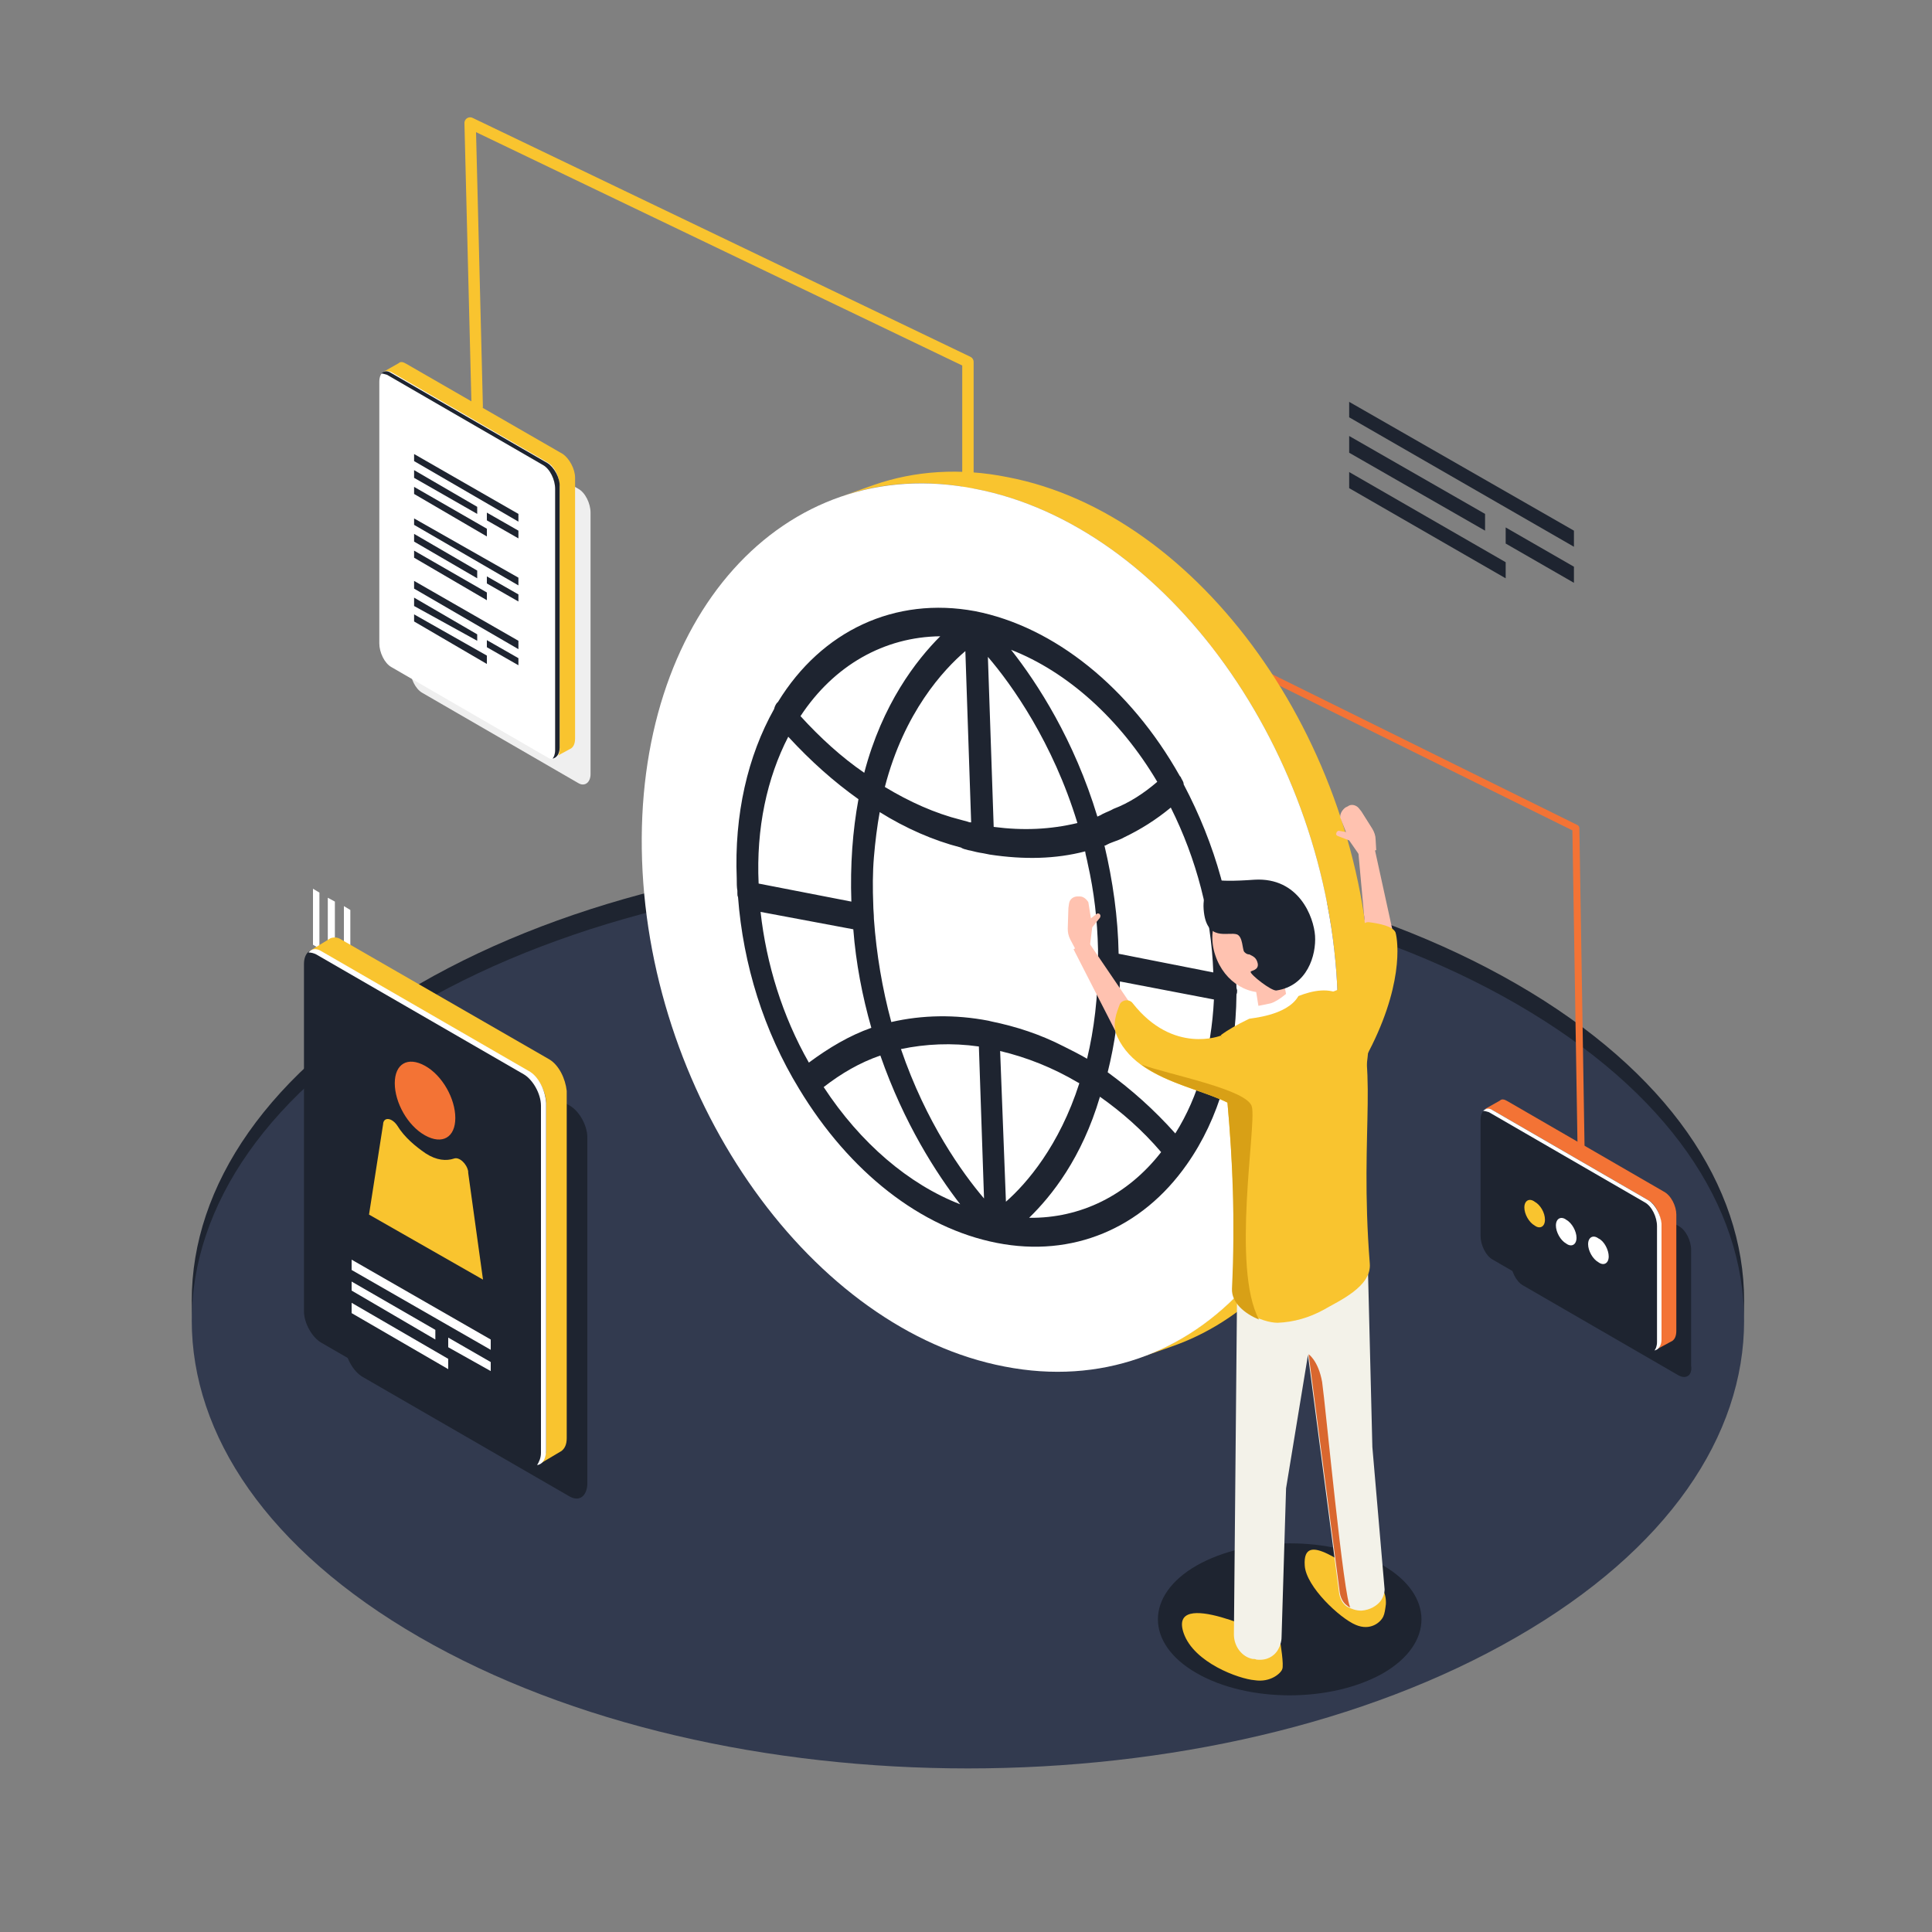 <?xml version="1.0" encoding="utf-8"?>
<!-- Generator: Adobe Illustrator 18.0.0, SVG Export Plug-In . SVG Version: 6.00 Build 0)  -->
<!DOCTYPE svg PUBLIC "-//W3C//DTD SVG 1.1//EN" "http://www.w3.org/Graphics/SVG/1.1/DTD/svg11.dtd">
<svg version="1.1" id="Layer_1" xmlns="http://www.w3.org/2000/svg" xmlns:xlink="http://www.w3.org/1999/xlink" x="0px" y="0px"
	 viewBox="0 0 300 300" enable-background="new 0 0 300 300" xml:space="preserve">
<rect x="0" y="0" width="300" height="300" fill="#808080" stroke="none"/>
<g>
	<path fill="#1E2430" d="M235.5,251.1c-47.1,27.2-123.3,27.2-170.4,0s-47.1-71.1,0-98.3s123.3-27.2,170.4,0S282.6,224,235.5,251.1z"
		/>
	<path fill="#323A4F" d="M235.5,254.2c-47.1,27.2-123.3,27.2-170.4,0s-47.1-71.1,0-98.3s123.3-27.2,170.4,0S282.6,227.1,235.5,254.2
		z"/>
	
		<polyline fill="none" stroke="#F9C42F" stroke-width="1.767" stroke-linecap="round" stroke-linejoin="round" stroke-miterlimit="10" points="
		74.1,63.1 73,19.1 150.3,56.2 150.3,144 	"/>
	
		<polyline fill="none" stroke="#F37335" stroke-width="1.089" stroke-linecap="round" stroke-linejoin="round" stroke-miterlimit="10" points="
		169.6,130.5 169.6,91.5 244.7,128.6 245.8,196.3 	"/>
	<path fill="#1E2430" d="M260.7,213.6l-24.2-14c-1.1-0.6-1.9-2.3-1.9-3.7v-18c0-1.5,0.9-2,1.9-1.5l24.2,14c1.1,0.6,1.9,2.3,1.9,3.7
		v18C262.8,213.5,261.9,214.2,260.7,213.6z"/>
	<path fill="#F37335" d="M258.3,185l-24.2-14c-0.5-0.3-0.9-0.4-1.2-0.1l0,0l-2.3,1.3c0,0,1.1,0.4,1.6,0.6v17.7
		c0,1.5,0.9,3.1,1.9,3.7l23.2,13.3v2l2.4-1.3l0,0c0.4-0.3,0.6-0.8,0.6-1.6v-18C260.3,187.3,259.5,185.6,258.3,185z"/>
	<path fill="#1E2430" d="M256,209.6l-24.2-14c-1.1-0.6-1.9-2.3-1.9-3.7v-18c0-1.5,0.9-2,1.9-1.5l24.2,14c1.1,0.6,1.9,2.3,1.9,3.7v18
		C257.9,209.5,257,210.2,256,209.6z"/>
	<path fill="#FFFFFF" d="M256,186.4l-24.2-14c-0.6-0.4-1.1-0.3-1.5,0.1c0.3,0,0.5,0.1,0.9,0.2l24.2,14c1.1,0.6,1.9,2.3,1.9,3.7v18
		c0,0.6-0.2,1.1-0.4,1.3c0.6-0.1,1.1-0.7,1.1-1.7v-18C257.9,188.7,257,187,256,186.4z"/>
	<path fill="#F9C42F" d="M239.9,189.4c0,1.1-0.8,1.5-1.6,0.9c-0.9-0.5-1.6-1.8-1.6-2.8c0-1.1,0.8-1.5,1.6-0.9
		C239.2,187.1,239.9,188.3,239.9,189.4z"/>
	<path fill="#FFFFFF" d="M244.8,192.2c0,1.1-0.8,1.5-1.6,0.9c-0.9-0.5-1.6-1.8-1.6-2.8c0-1.1,0.8-1.5,1.6-0.9
		C244.1,189.9,244.8,191.2,244.8,192.2z"/>
	<path fill="#FFFFFF" d="M249.8,195.1c0,1.1-0.8,1.5-1.6,0.9c-0.9-0.5-1.6-1.8-1.6-2.8c0-1.1,0.8-1.5,1.6-0.9
		C249.1,192.7,249.8,194.1,249.8,195.1z"/>
	<path fill="#EFEFEF" d="M89.8,121.6l-24.2-14c-1.1-0.6-1.9-2.3-1.9-3.7V63.4c0-1.5,0.9-2,1.9-1.5l24.2,14c1.1,0.6,1.9,2.3,1.9,3.7
		v40.6C91.7,121.5,90.8,122.2,89.8,121.6z"/>
	<path fill="#F9C42F" d="M87.4,70.5l-24.3-14c-0.5-0.3-0.9-0.4-1.2-0.1l0,0l-2.3,1.3c0,0,1.1,0.4,1.6,0.6v40.2
		c0,1.5,0.9,3.1,1.9,3.7l23.2,13.3v2l2.4-1.3l0,0c0.4-0.3,0.6-0.8,0.6-1.6V74.2C89.3,72.8,88.4,71.2,87.4,70.5z"/>
	<path fill="#FFFFFF" d="M85,117.6l-24.2-14c-1.1-0.6-1.9-2.3-1.9-3.7V59.3c0-1.5,0.9-2,1.9-1.5l24.2,14c1.1,0.6,1.9,2.3,1.9,3.7
		v40.6C87,117.6,86,118.3,85,117.6z"/>
	<path fill="#1E2430" d="M85,71.9l-24.3-14c-0.6-0.4-1.1-0.3-1.5,0.1c0.3,0,0.5,0.1,0.9,0.2l24.2,14c1.1,0.6,1.9,2.3,1.9,3.7v40.6
		c0,0.6-0.2,1.1-0.4,1.3c0.6-0.1,1.1-0.7,1.1-1.7V75.6C87,74.2,86,72.5,85,71.9z"/>
	<polygon fill="#1E2430" points="80.5,81 64.3,71.6 64.3,70.5 80.5,79.8 	"/>
	<polygon fill="#1E2430" points="75.6,83.3 64.3,76.7 64.3,75.6 75.6,82.1 	"/>
	<polygon fill="#1E2430" points="74.1,79.8 64.3,74.2 64.3,73 74.1,78.7 	"/>
	<polygon fill="#1E2430" points="80.5,83.6 75.6,80.8 75.6,79.6 80.5,82.4 	"/>
	<polygon fill="#1E2430" points="80.5,90.9 64.3,81.5 64.3,80.5 80.5,89.7 	"/>
	<polygon fill="#1E2430" points="75.6,93.2 64.3,86.6 64.3,85.5 75.6,92 	"/>
	<polygon fill="#1E2430" points="74.1,89.8 64.3,84.1 64.3,82.9 74.1,88.6 	"/>
	<polygon fill="#1E2430" points="80.5,93.4 75.6,90.6 75.6,89.5 80.5,92.3 	"/>
	<polygon fill="#1E2430" points="80.5,100.8 64.3,91.4 64.3,90.2 80.5,99.5 	"/>
	<polygon fill="#1E2430" points="75.6,103.1 64.3,96.5 64.3,95.4 75.6,101.8 	"/>
	<polygon fill="#1E2430" points="74.1,99.5 64.3,94.1 64.3,92.8 74.1,98.5 	"/>
	<polygon fill="#1E2430" points="80.5,103.3 75.6,100.5 75.6,99.4 80.5,102.2 	"/>
	<polygon fill="#FFFFFF" points="54.4,150.1 53.4,149.5 53.4,140.7 54.4,141.3 	"/>
	<polygon fill="#FFFFFF" points="52,148.7 50.9,148 50.9,139.4 52,140 	"/>
	<polygon fill="#FFFFFF" points="49.6,147.3 48.6,146.7 48.6,138 49.6,138.6 	"/>
	<path fill="#F9C42F" d="M212.8,152.7c-1.3-37.6-26.5-72.9-56.3-78.6c-7.4-1.5-14.5-1-20.8,1.2l-5.1,1.8c6.3-2.2,13.3-2.7,20.8-1.2
		c29.8,5.7,55,41,56.3,78.6c0.9,28.2-11.8,49.7-30.9,56.4l5.1-1.8C200.9,202.5,213.6,181,212.8,152.7z"/>
	<path fill="#FFFFFF" d="M151.4,75.9c29.8,5.7,55,41,56.3,78.6c1.3,37.6-21.9,63.5-51.7,57.7c-29.8-5.7-55-41-56.3-78.6
		C98.4,95.9,121.6,70,151.4,75.9z"/>
	<path id="SVGID_5_" fill="#FFFFFF" d="M150.3,127.6l3.3-1.1c0.2,0.1,0.4,0.1,0.5,0.1l-3.3,1.1C150.7,127.8,150.5,127.7,150.3,127.6
		z"/>
	<g>
		<defs>
			<path id="SVGID_1_" d="M150.3,127.6l3.3-1.1c0.2,0.1,0.4,0.1,0.5,0.1l-3.3,1.1C150.7,127.8,150.5,127.7,150.3,127.6z"/>
		</defs>
		<clipPath id="SVGID_2_">
			<use xlink:href="#SVGID_1_"  overflow="visible"/>
		</clipPath>
		<path clip-path="url(#SVGID_2_)" fill="#FFFFFF" d="M150.3,127.6l3.3-1.1c0.2,0.1,0.4,0.1,0.5,0.1l-3.3,1.1
			C150.7,127.8,150.5,127.7,150.3,127.6"/>
	</g>
	<path id="SVGID_7_" fill="#FFFFFF" d="M174.6,129.9l3.3-1.1c-0.5,0.3-1.1,0.5-1.9,0.8c-0.3,0.1-0.5,0.2-0.9,0.4
		c-0.1,0.1-0.2,0.1-0.3,0.1l-3.3,1.1c0.1-0.1,0.2-0.1,0.3-0.1c0.3-0.1,0.6-0.2,0.9-0.4C173.5,130.5,174.1,130.2,174.6,129.9z"/>
	<g>
		<defs>
			<path id="SVGID_3_" d="M174.6,129.9l3.3-1.1c-0.5,0.3-1.1,0.5-1.9,0.8c-0.3,0.1-0.5,0.2-0.9,0.4c-0.1,0.1-0.2,0.1-0.3,0.1
				l-3.3,1.1c0.1-0.1,0.2-0.1,0.3-0.1c0.3-0.1,0.6-0.2,0.9-0.4C173.5,130.5,174.1,130.2,174.6,129.9z"/>
		</defs>
		<clipPath id="SVGID_4_">
			<use xlink:href="#SVGID_3_"  overflow="visible"/>
		</clipPath>
		<path clip-path="url(#SVGID_4_)" fill="#FFFFFF" d="M174.6,129.9l3.3-1.1c-0.5,0.3-1.1,0.5-1.9,0.8c-0.3,0.1-0.5,0.2-0.9,0.4
			c-0.1,0.1-0.2,0.1-0.3,0.1l-3.3,1.1c0.1-0.1,0.2-0.1,0.3-0.1c0.3-0.1,0.6-0.2,0.9-0.4C173.5,130.5,174.1,130.2,174.6,129.9"/>
	</g>
	<path fill="#1E2430" d="M191.9,151.5c0,0.6,0.1,1.3,0.1,1.9c0,0.1,0.1,0.3,0.1,0.4c0,0.2,0,0.4-0.1,0.6
		c-0.1,10.2-2.7,19.3-7.7,26.4c-7,10-17.8,14.5-29.5,12.2c-11.8-2.3-22.9-11-30.7-23.9c-5.5-9-8.7-19.3-9.5-29.8
		c-0.1-0.2-0.1-0.4-0.1-0.6c0-0.1,0-0.3,0-0.4c-0.1-0.5-0.1-1.2-0.1-1.9c-0.4-9.9,1.7-19,5.8-26.3c0.1-0.4,0.2-0.6,0.4-0.9
		c0.1-0.1,0.1-0.1,0.2-0.2c6.8-11.1,18.2-16.4,30.6-14.1c12.3,2.4,24.1,11.9,31.8,25.6c0.1,0.1,0.2,0.2,0.2,0.3
		c0.2,0.4,0.4,0.6,0.4,1C188.7,131.1,191.6,141.2,191.9,151.5z M153.5,158.5l0.4,0.1c3.9,0.8,7.6,2,11.3,3.9
		c1.2,0.6,2.4,1.2,3.6,1.9c1.1-4.6,1.7-9.6,1.7-14.9c0-0.6,0-1.4,0-2.1c-0.1-4.5-0.6-8.9-1.6-13.3c-0.1-0.6-0.3-1.2-0.4-1.9
		c-4.6,1.2-9.5,1.3-14.8,0.5c-0.4-0.1-0.6-0.1-1-0.2l-0.6-0.1c-0.6-0.1-1.2-0.3-1.8-0.4c-0.4-0.1-0.8-0.2-1.1-0.4
		c-4.3-1.1-8.6-3-12.6-5.5c-0.4,2.2-0.7,4.6-0.9,7c-0.2,2.4-0.2,4.9-0.1,7.4c0,0.7,0.1,1.5,0.1,2.2c0.4,5.5,1.3,10.8,2.7,16
		C143.2,157.6,148.3,157.5,153.5,158.5 M146,98.8c-8.7,0.1-16.5,4.5-21.7,12.4c3.1,3.4,6.4,6.4,9.9,8.8
		C137,109.3,142.3,102.5,146,98.8 M179.7,121.4c-5.8-9.8-14-17.1-22.7-20.5c4.1,5.2,9.8,14,13.4,25.9c0.2-0.1,0.5-0.2,0.8-0.4
		c0.6-0.3,1.2-0.5,1.7-0.8C175.3,124.7,177.6,123.2,179.7,121.4 M159.8,189.1c8,0.1,15.3-3.5,20.5-10.2c-2.9-3.4-6.1-6.2-9.5-8.6
		C168,179.8,163.3,185.7,159.8,189.1 M127.9,168.8c5.7,8.7,13.2,15.1,21.2,18.2c-3.7-4.8-8.7-12.5-12.4-23.1
		C133.5,165,130.6,166.7,127.9,168.8 M188.4,151c-0.3-8.8-2.6-17.6-6.6-25.6c-2.3,1.9-4.7,3.4-7.2,4.6c-0.5,0.3-1.1,0.5-1.9,0.8
		c-0.3,0.1-0.5,0.2-0.9,0.4c-0.1,0.1-0.2,0.1-0.3,0.1c1.3,5.5,2.1,11.1,2.2,16.8L188.4,151 M117.8,137.2l14.4,2.8
		c-0.2-5.7,0.2-11,1.1-15.9c-3.8-2.7-7.4-5.9-10.9-9.7C119.1,120.8,117.4,128.6,117.8,137.2 M182.5,176c3.6-5.7,5.6-12.8,6-20.8
		l-14.6-2.8c-0.1,4.9-0.8,9.7-1.9,14.1C175.7,169.2,179.2,172.3,182.5,176 M125.6,165c3.1-2.3,6.3-4.2,9.7-5.4
		c-1.4-4.9-2.4-10.1-2.8-15.3l-14.4-2.7C119,149.7,121.5,157.8,125.6,165 M149.9,101.1c-3.4,2.9-9.5,9.5-12.5,21.1
		c3.8,2.3,7.8,4.1,11.8,5.1c0.4,0.1,0.7,0.2,1.1,0.3c0.2,0.1,0.4,0.1,0.5,0.1L149.9,101.1 M153.4,102l0.9,26.4
		c4.6,0.6,8.8,0.4,13-0.6C163.5,115.3,157.1,106.3,153.4,102 M152.8,186.1l-0.8-23.6c-4.2-0.6-8.3-0.4-12.1,0.4
		C143.8,174.3,149.4,182.1,152.8,186.1 M156.2,186.6c3.2-2.8,8.3-8.7,11.4-18.4c-0.1,0-0.1-0.1-0.2-0.1c-3.9-2.3-7.9-3.9-12.1-4.9
		L156.2,186.6"/>
	<path fill="#1E2430" d="M214.8,243.1c-8-4.6-20.9-4.6-29,0c-8,4.6-8,12.1,0,16.7c8,4.6,20.9,4.6,29,0
		C222.7,255.2,222.7,247.7,214.8,243.1z"/>
	<path fill="#F9C42F" d="M202.6,243.1c0.2,3.3,5.5,8.2,7.9,9.2c2.3,1,3.9-0.4,4.3-1.3c0.2-0.4,0.3-1.1,0.4-1.9
		c0.1-1.8-0.8-3.4-2.2-3.9C209.1,243.5,202.2,237.2,202.6,243.1z"/>
	<path fill="#F9C42F" d="M197.3,254.1c0,0-16-7.8-13.5-0.5c1.6,4.6,8.6,7.1,11,7.3c2.5,0.4,4.1-1.1,4.3-1.7c0.3-0.6-0.3-4.2-0.3-4.2
		L197.3,254.1z"/>
	<path fill="#F3F2E9" d="M212.4,196.5l0.7,28.2l1.9,22.1c0,0.7-0.3,1.4-0.7,1.9c-0.5,0.6-1.5,1.3-2.9,1.4c-0.9,0-1.6-0.3-2.2-0.6
		c-0.8-0.5-1.2-1.4-1.3-2.4l-4.8-36.7l-3.4,20.7l-0.7,23.1c0,0.8-0.3,1.6-0.7,2.2c-0.5,0.7-1.5,1.5-3.2,1.3
		c-0.2-0.1-0.4-0.1-0.6-0.1c-1.6-0.3-2.9-1.9-2.9-3.8l0.5-54.2L212.4,196.5z"/>
	<path fill="#FFC2B0" d="M194.7,151.8l0.9,5.6c0,0,0.5,1.2,2.5,0.8c1.9-0.5,1.9-2.2,1.9-2.2l-0.9-4.9L194.7,151.8z"/>
	<path fill="#FFC2B0" d="M193.1,138.4c3.8-1.2,7.9,1.2,9.3,5.5c1.3,4.2-0.6,8.7-4.4,9.9c-3.8,1.2-7.9-1.2-9.3-5.5
		C187.3,144.1,189.3,139.6,193.1,138.4z"/>
	<path fill="#F9C42F" d="M189.6,160.7c1.2,12.1,2.5,24.6,1.8,39.3c-0.2,3.2,4.5,5.4,7,5.4c2.5-0.1,4.9-0.8,7.1-2
		c2.4-1.4,7.5-3.6,7.2-7.2c-1.7-21.5,1.8-31.4-2.9-40c-2.9-5.3-10.8-0.2-10.9-0.2C191.1,159.2,189.6,160.8,189.6,160.7z"/>
	<path fill="#D9672F" d="M205.3,214.6c0.5,3.4,3.4,34.2,4.4,35c-0.2-0.1-0.4-0.1-0.4-0.2c-0.8-0.5-1.2-1.4-1.3-2.4l-4.8-36.7
		C203.1,210.2,204.7,211.2,205.3,214.6z"/>
	<polygon fill="#FFC2B0" points="175.7,156.1 168.9,146.1 166.7,147.4 173.4,160.5 	"/>
	<polygon fill="#FFC2B0" points="212,144.2 210.9,132.1 213.5,132 216.7,146.6 	"/>
	<path fill="#F9C42F" d="M193.5,173.5c-3.1-4.6-16.2-4.3-20-12.5c-0.9-1.9-0.1-3.8,0.4-5.1c0.4-0.7,1.5-0.8,2-0.1
		c6.3,8,13.7,5,13.7,5S196.6,178.1,193.5,173.5z"/>
	<path fill="#F9C42F" d="M212,164.3c6-11,5.1-18.1,4.7-19.5c-0.4-1-2.6-1.4-4.1-1.6c-0.6-0.1-1.2,0.4-1.2,1.1c0,1-0.2,2.6-0.6,5.3
		c-0.9,5.3-7,4.8-7,4.8S208,171.5,212,164.3z"/>
	<path fill="#FFC2B0" d="M211.1,132.8l-1.6-2.3l-1.8-0.7c-0.2-0.1-0.3-0.3-0.2-0.4l0,0c0-0.2,0.2-0.4,0.4-0.4l1.1,0.2l-0.9-2.3
		c0-0.6,0.3-1.1,0.8-1.5l0.4-0.2c0.5-0.4,1.3-0.2,1.7,0.3l0.4,0.5l1.7,2.7c0.3,0.5,0.5,1.1,0.5,1.6l0.1,1.7L211.1,132.8z"/>
	<path fill="#FFC2B0" d="M169.2,147.2l0.4-3.2l1.2-1.5c0.1-0.2,0.1-0.4,0-0.5l0,0c-0.1-0.2-0.4-0.2-0.5-0.1l-0.9,0.7l-0.4-2.5
		c-0.3-0.5-0.8-0.9-1.3-0.9h-0.4c-0.6,0-1.2,0.4-1.3,1.1l-0.1,0.7l-0.1,3.2c0,0.6,0.1,1.1,0.4,1.7l0.8,1.5L169.2,147.2z"/>
	<path fill="#D8A016" d="M177.2,165.3c4.1,3,9.8,4.1,13.4,5.9c0.8,8.9,1.2,18.3,0.7,28.9c-0.1,2.2,2,3.9,4.2,4.8
		c-4.3-8-0.4-30-1.1-33C193.9,169.2,181.6,166.9,177.2,165.3z"/>
	<path fill="#FFFFFF" d="M194,158.2l0.7-1.9c0.8-0.1,2.6-0.5,2.6-0.5c1.4-0.4,3.2-2.2,3.2-2.2l1.1,1.1
		C199.8,157.8,194,158.1,194,158.2z"/>
	<path fill="#1E2430" d="M195.3,149.6c0.2,1.1-1.1,1.1-1.1,1.3c-0.1,0.4,3.2,3,4,2.9c4.8-0.7,6.2-5.5,6-8.5
		c-0.2-2.9-2.5-9.1-9.4-8.7c-6.9,0.5-6.8-0.3-6.8-0.3c0,1.5-1.3,2.2-1.1,4.9c0.4,5.2,3.8,3.4,5.2,3.9c0.9,0.4,0.8,2.3,1.1,2.7
		c0.2,0.2,0.4,0.4,0.8,0.4C194.6,148.5,195.1,148.7,195.3,149.6z"/>
	<path fill="#1E2430" d="M88.5,232.4l-32.2-18.6c-1.4-0.8-2.7-3-2.7-4.9V155c0-1.9,1.2-2.7,2.7-1.9l32.2,18.6c1.4,0.8,2.7,3,2.7,4.9
		v53.9C91.1,232.3,90,233.2,88.5,232.4z"/>
	<path fill="#F9C42F" d="M85.3,164.5L53,145.9c-0.6-0.4-1.2-0.4-1.7-0.2l0,0l-3.1,1.9c0,0,1.4,0.5,2.2,0.8v53.4
		c0,1.9,1.2,4.1,2.7,4.9L84,224.5v2.7l3.2-1.9l0,0c0.5-0.4,0.8-1,0.8-2v-53.9C87.8,167.5,86.8,165.4,85.3,164.5z"/>
	<path fill="#1E2430" d="M82.1,227.1l-32.2-18.6c-1.4-0.8-2.7-3-2.7-4.9v-53.9c0-1.9,1.2-2.7,2.7-1.9l32.2,18.6
		c1.4,0.8,2.7,3,2.7,4.9v53.9C84.7,227.1,83.6,227.9,82.1,227.1z"/>
	<path fill="#FFFFFF" d="M82.1,166.3l-32.2-18.6c-0.8-0.5-1.5-0.4-2,0.2c0.4,0,0.8,0.1,1.2,0.3l32.2,18.6c1.4,0.8,2.7,3,2.7,4.9
		v53.9c0,0.8-0.3,1.4-0.6,1.9c0.8-0.1,1.4-0.9,1.4-2.3v-53.9C84.7,169.3,83.6,167.1,82.1,166.3z"/>
	<path fill="#F37335" d="M70.7,173.6c0,3-2,4.2-4.7,2.7c-2.7-1.5-4.7-5.1-4.7-8.1s2-4.2,4.7-2.7C68.7,167,70.7,170.6,70.7,173.6z"/>
	<path fill="#F9C42F" d="M72.7,182.1c0-0.1,0-0.1,0-0.2c-0.2-1.2-1.4-2.3-2.2-2c-1.2,0.4-2.7,0.3-4.4-0.8c-1.6-1.1-3.3-2.5-4.4-4.3
		c-0.8-1.2-2-1.4-2.2-0.4v0.1l-2.2,14.1L75,198.7L72.7,182.1z"/>
	<polygon fill="#FFFFFF" points="76.2,209.6 54.6,197.2 54.6,195.6 76.2,208 	"/>
	<polygon fill="#FFFFFF" points="69.6,212.6 54.6,203.9 54.6,202.3 69.6,211 	"/>
	<polygon fill="#FFFFFF" points="67.6,208 54.6,200.4 54.6,199 67.6,206.5 	"/>
	<polygon fill="#FFFFFF" points="76.2,212.9 69.6,209.2 69.6,207.7 76.2,211.5 	"/>
	<polygon fill="#1E2430" points="244.4,84.9 209.5,64.8 209.5,62.4 244.4,82.4 	"/>
	<polygon fill="#1E2430" points="233.8,89.8 209.5,75.8 209.5,73.3 233.8,87.3 	"/>
	<polygon fill="#1E2430" points="230.6,82.4 209.5,70.3 209.5,67.7 230.6,79.8 	"/>
	<polygon fill="#1E2430" points="244.4,90.5 233.8,84.4 233.8,81.9 244.4,88 	"/>
</g>
</svg>
